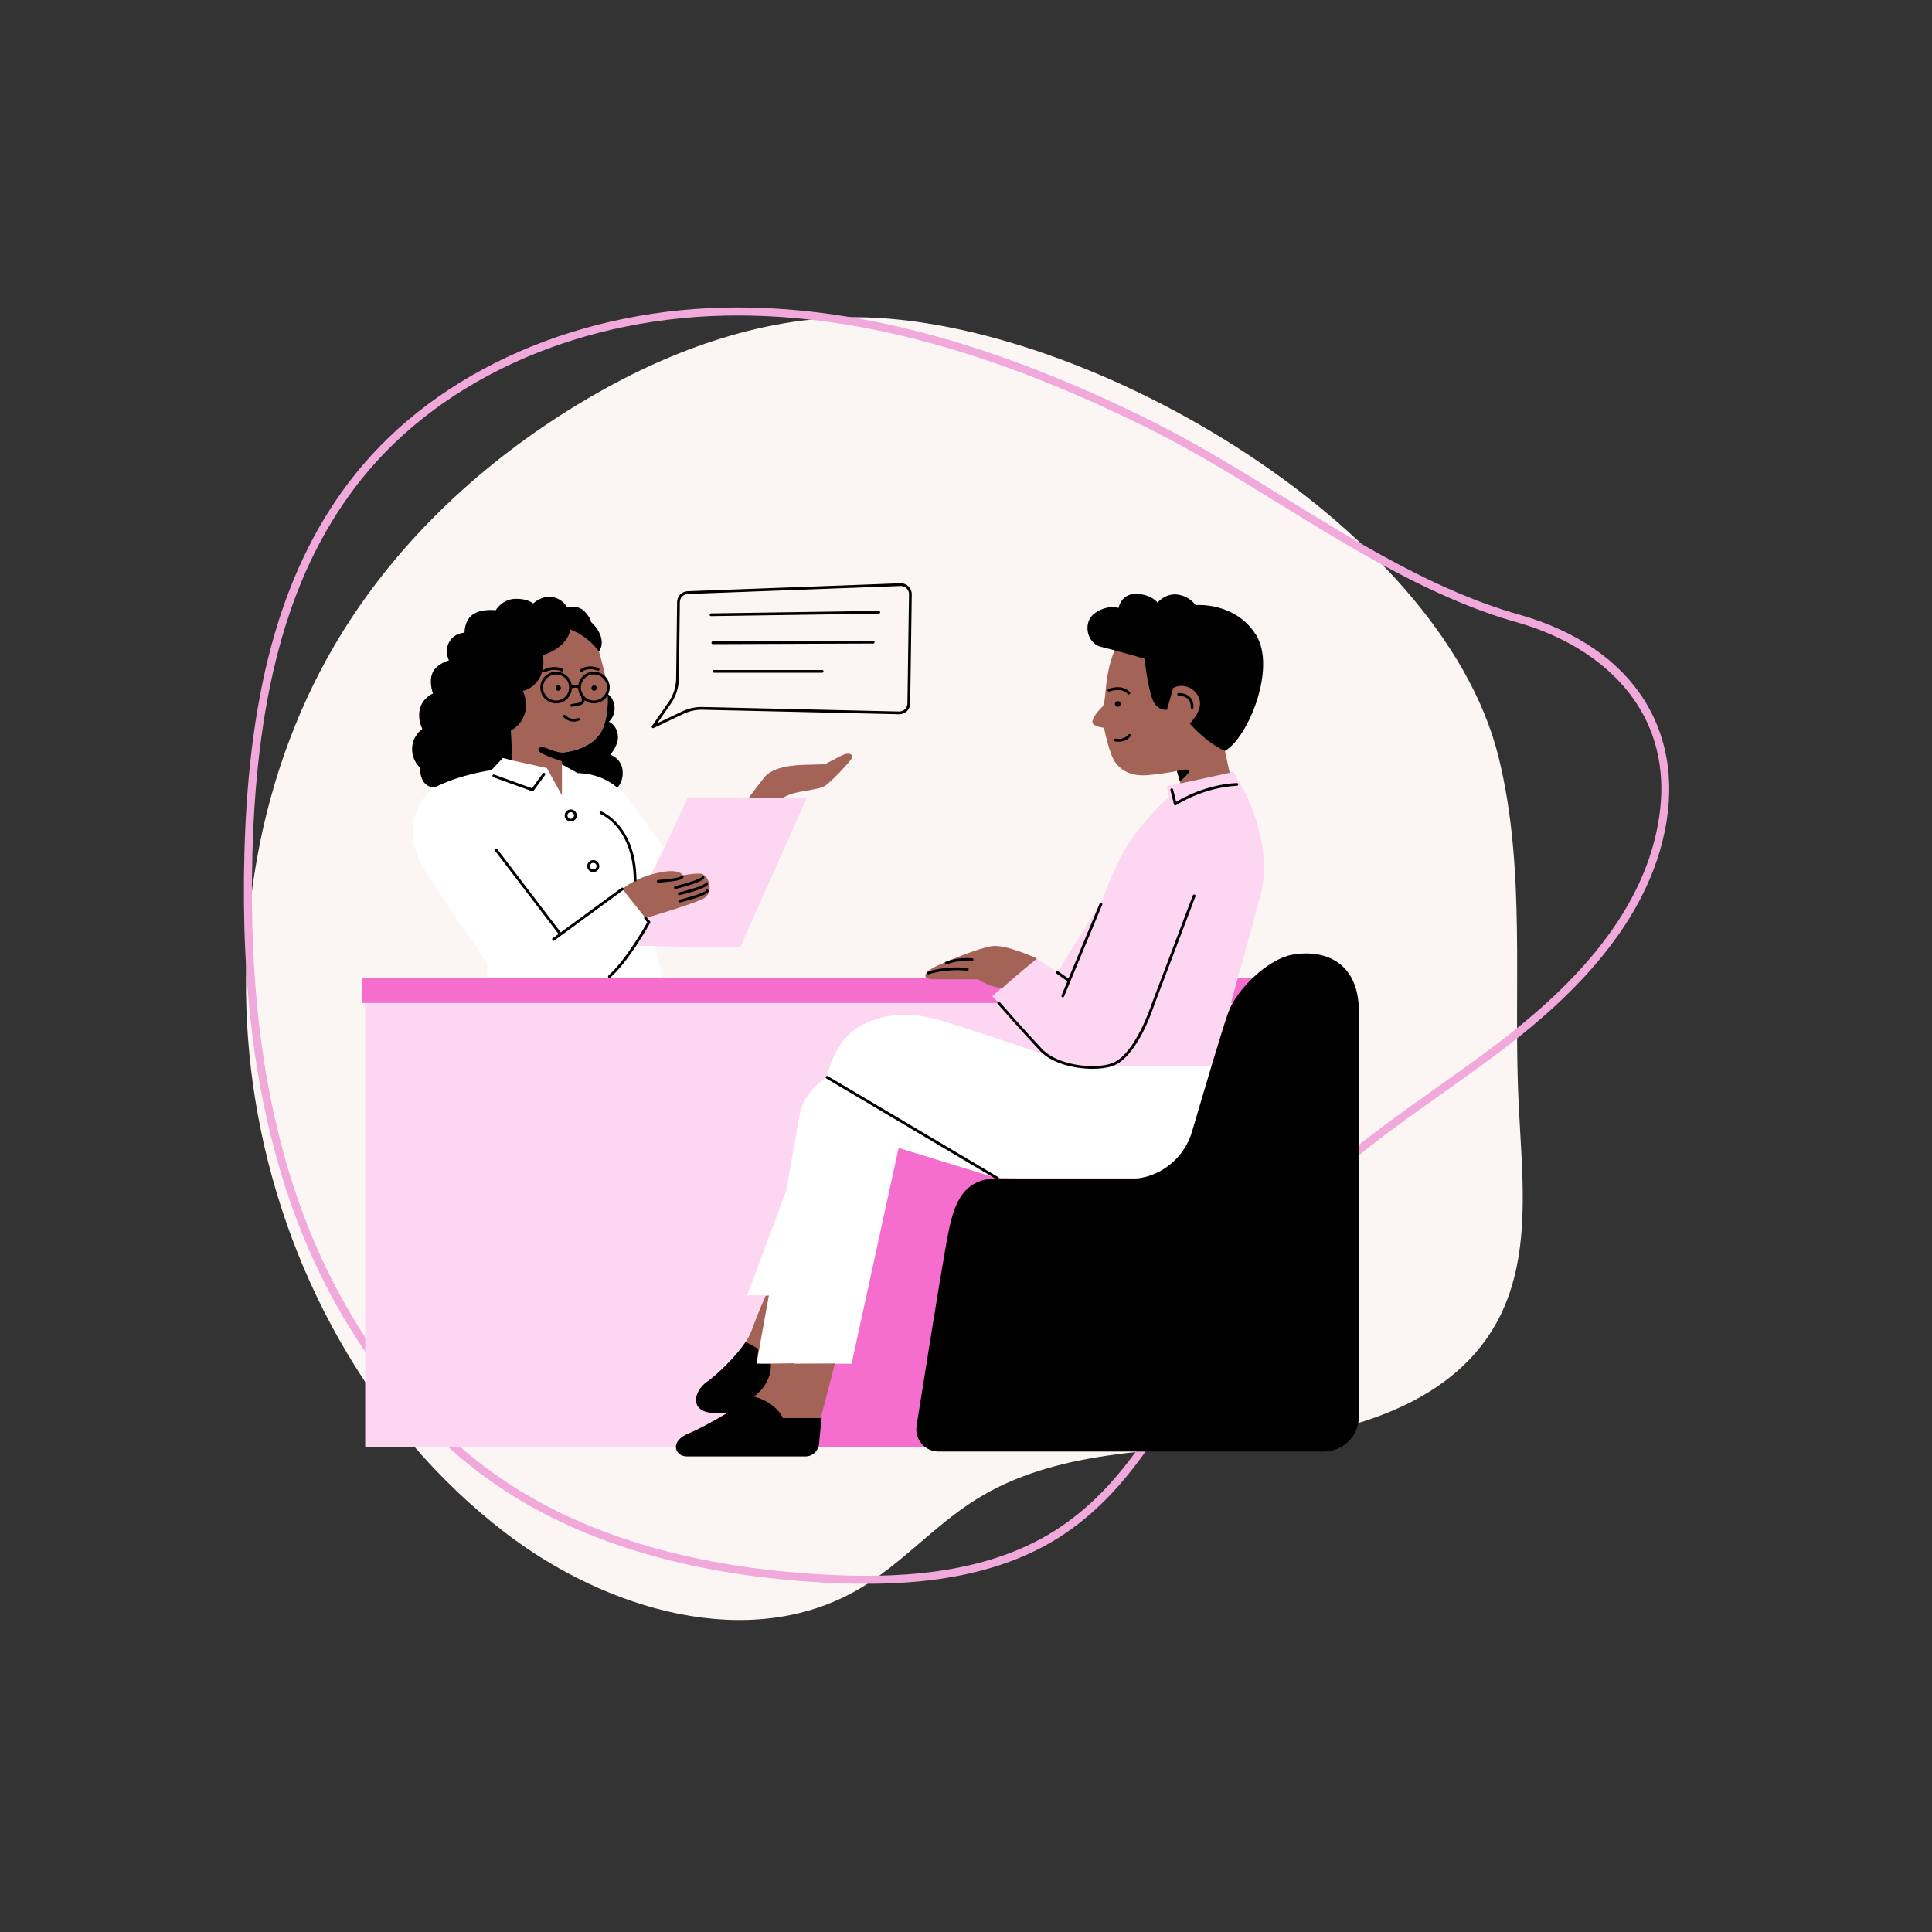 <svg xmlns="http://www.w3.org/2000/svg" xmlns:xlink="http://www.w3.org/1999/xlink" width="500" zoomAndPan="magnify" viewBox="0 0 375 375" height="500" preserveAspectRatio="xMidYMid meet" version="1.0"><rect x="0" y="0" width="375" height="375" fill="#333333" stroke="none"/><defs><clipPath id="72ac16e2a8"><path d="M 47 61 L 296 61 L 296 315 L 47 315 Z M 47 61 " clip-rule="nonzero"/></clipPath><clipPath id="74b86b712c"><path d="M 323.668 49.793 L 335.891 312.012 L 51.199 325.281 L 38.977 63.062 Z M 323.668 49.793 " clip-rule="nonzero"/></clipPath><clipPath id="865e5de5e4"><path d="M 323.668 49.793 L 335.891 312.012 L 51.199 325.281 L 38.977 63.062 Z M 323.668 49.793 " clip-rule="nonzero"/></clipPath><clipPath id="43db670a71"><path d="M 47 59 L 324 59 L 324 308 L 47 308 Z M 47 59 " clip-rule="nonzero"/></clipPath><clipPath id="08bef04b0f"><path d="M 323.668 49.793 L 335.891 312.012 L 51.199 325.281 L 38.977 63.062 Z M 323.668 49.793 " clip-rule="nonzero"/></clipPath><clipPath id="954911c30c"><path d="M 323.668 49.793 L 335.891 312.012 L 51.199 325.281 L 38.977 63.062 Z M 323.668 49.793 " clip-rule="nonzero"/></clipPath><clipPath id="6757f601a0"><path d="M 70.309 149 L 246 149 L 246 281 L 70.309 281 Z M 70.309 149 " clip-rule="nonzero"/></clipPath><clipPath id="a293ea2f84"><path d="M 70.309 189 L 244 189 L 244 281 L 70.309 281 Z M 70.309 189 " clip-rule="nonzero"/></clipPath><clipPath id="07312746bc"><path d="M 79 113.168 L 263.809 113.168 L 263.809 282.668 L 79 282.668 Z M 79 113.168 " clip-rule="nonzero"/></clipPath></defs><g clip-path="url(#72ac16e2a8)"><g clip-path="url(#74b86b712c)"><g clip-path="url(#865e5de5e4)"><path fill="#fbf6f3" d="M 163.766 61.598 C 145.371 62.117 127.621 69.059 111.914 78.641 C 93.742 89.73 77.699 104.598 66.477 122.688 C 49.945 149.328 44.574 182.223 49.504 213.184 C 54.73 246 71.715 277.285 98.082 297.512 C 117.625 312.504 145.582 320.875 166.809 308.375 C 174.98 303.562 181.332 296.129 189.367 291.09 C 204.898 281.34 224.395 281.672 242.66 280.059 C 260.926 278.449 281.18 273.07 290.254 257.141 C 297.5 244.418 295.465 228.738 294.762 214.117 C 293.691 191.699 296.246 168.848 290.898 147.055 C 279.672 101.324 208.461 60.344 163.766 61.598 " fill-opacity="1" fill-rule="nonzero"/></g></g></g><g clip-path="url(#43db670a71)"><g clip-path="url(#08bef04b0f)"><g clip-path="url(#954911c30c)"><path fill="#f1a8db" d="M 47.605 184.629 C 47.32 178.531 47.266 172.199 47.438 165.602 C 48.305 132.73 55.117 109.383 68.883 92.117 C 85.133 71.738 112.977 59.609 143.371 59.68 C 167.5 59.73 193.672 66.918 223.387 81.656 C 232.027 85.941 240.734 91.297 249.152 96.477 C 263.797 105.488 278.938 114.809 294.824 119.281 C 317.27 125.609 327.938 142.508 322.664 163.383 C 317.867 182.383 301.762 196.203 290.062 204.941 C 286.695 207.457 283.199 209.934 279.816 212.332 C 268.887 220.074 257.586 228.082 249.047 238.527 C 243.121 245.773 238.418 254.312 233.867 262.574 C 226.438 276.066 218.75 290.02 205.629 298.371 C 191.066 307.652 172.703 307.844 160.16 307.188 C 134.91 305.855 113.902 299.789 97.719 289.16 C 79.582 277.242 65.004 257.723 56.664 234.191 C 51.465 219.523 48.469 203.184 47.605 184.629 Z M 322.426 151.5 C 321.641 134.68 308.359 124.715 294.402 120.781 C 278.309 116.246 263.074 106.871 248.34 97.805 C 239.949 92.641 231.273 87.301 222.695 83.051 C 193.199 68.422 167.25 61.285 143.367 61.234 C 113.445 61.168 86.055 73.074 70.098 93.086 C 56.555 110.074 49.852 133.129 48.996 165.645 C 48.293 192.117 51.289 214.367 58.129 233.676 C 66.355 256.883 80.719 276.129 98.574 287.859 C 114.523 298.34 135.27 304.32 160.242 305.633 C 172.574 306.281 190.605 306.098 204.793 297.062 C 217.582 288.918 224.828 275.758 232.504 261.824 C 237.09 253.504 241.828 244.898 247.844 237.543 C 256.512 226.934 267.902 218.863 278.918 211.062 C 282.293 208.672 285.781 206.199 289.133 203.695 C 300.637 195.098 316.477 181.523 321.156 163.004 C 322.203 158.859 322.59 155.031 322.426 151.5 " fill-opacity="1" fill-rule="nonzero"/></g></g></g><g clip-path="url(#6757f601a0)"><path fill="#fdd6f1" d="M 123.016 183.648 L 125.961 178.98 L 125.293 178.207 C 125.293 178.207 134.363 175.336 136.355 174.512 C 138.352 173.688 137.238 169.375 135.867 169.555 C 134.5 169.738 128.68 170.629 128.68 170.629 L 126.27 169.895 L 128.891 164.719 L 133.449 154.938 L 156.566 154.938 L 143.668 183.852 Z M 241.449 153.469 C 239.367 149.719 239.367 149.719 239.367 149.719 L 226.465 152.633 L 226.883 154.719 C 226.883 154.719 220.453 160.336 217.336 166.738 C 214.664 172.238 214.113 174.445 214.113 174.445 L 205.234 188.75 L 201.07 185.973 L 192.598 193.359 C 192.598 193.359 192.684 193.445 192.832 193.602 L 70.883 193.602 L 70.883 280.812 L 243.5 280.812 L 243.5 193.602 L 239.211 193.602 C 241.258 186.242 243.59 177.82 244.641 173.887 C 246.723 166.109 243.531 157.219 241.449 153.469 Z M 241.449 153.469 " fill-opacity="1" fill-rule="nonzero"/></g><g clip-path="url(#a293ea2f84)"><path fill="#f56dcd" d="M 170.285 213.402 L 243.504 213.402 L 243.504 280.816 L 148.562 280.816 Z M 192.598 193.359 L 196.613 189.859 L 70.348 189.859 L 70.348 194.672 L 193.848 194.672 C 193.082 193.863 192.598 193.359 192.598 193.359 Z M 240.254 189.859 C 239.797 191.488 239.348 193.113 238.914 194.672 L 243.5 194.672 L 243.5 189.859 Z M 240.254 189.859 " fill-opacity="1" fill-rule="nonzero"/></g><path fill="#ffffff" d="M 125.82 170.734 L 120.797 172.551 L 125.961 178.98 L 123.168 183.59 L 127.215 183.59 L 128.574 189.902 L 94.52 189.902 L 94.555 186.805 C 94.555 186.805 86.039 174.926 82.133 168.363 C 78.227 161.797 80.598 155.367 84.367 152.852 C 88.137 150.336 95.395 149.496 95.395 149.496 L 97.629 147.121 L 106.145 149.078 L 109.074 154.387 L 109.074 148.379 L 112.145 150.055 C 117.031 150.195 120.238 152.57 122.754 156.062 C 125.266 159.555 128.895 164.723 128.895 164.723 Z M 203.293 204.863 C 203.293 204.863 186.59 199.207 182.598 198.066 C 178.605 196.922 173.469 195.969 167.574 198.824 C 161.676 201.684 160.535 209.109 160.535 209.109 C 160.535 209.109 156.164 211.395 155.211 216.344 C 154.895 217.992 153.859 223.91 152.621 231.07 L 145.023 251.418 L 149.113 251.418 C 147.82 258.961 146.84 264.703 146.84 264.703 L 165.289 264.703 L 174.422 222.812 L 193.629 228.715 L 219.961 228.715 C 225.012 228.715 229.492 225.457 231.051 220.645 L 235.473 206.973 L 215.18 206.973 C 215.176 206.98 206.07 208.059 203.293 204.863 Z M 235.605 206.539 C 235.586 206.605 235.57 206.668 235.555 206.719 L 235.609 206.539 Z M 235.605 206.539 " fill-opacity="1" fill-rule="nonzero"/><path fill="#a36357" d="M 201.281 186.055 C 201.281 186.055 197.062 189.477 194.648 191.691 C 192.539 191.895 189.824 190.082 189.824 190.082 C 189.824 190.082 184.797 190.082 181.48 190.082 C 178.168 190.082 179.773 188.375 182.086 187.367 C 184.395 186.363 189.824 184.047 192.539 183.645 C 195.254 183.234 201.281 186.055 201.281 186.055 Z M 238.828 124.07 C 229.449 117.422 218.336 121.18 216.242 126.457 C 214.148 131.73 214.871 136.352 213.93 137.223 C 212.992 138.086 211.547 139.965 212.199 140.543 C 212.848 141.125 214.293 141.27 214.293 141.27 C 214.293 141.27 215.301 146.473 216.531 148.059 C 217.758 149.648 219.633 150.73 222.879 150.445 C 226.125 150.156 228.438 149.648 228.438 149.648 L 229.133 152.066 L 238.684 150 L 237.75 145.75 C 237.75 145.742 248.215 130.715 238.828 124.07 Z M 154.223 264.621 L 146.84 264.707 L 149.238 251.453 L 148.59 251.547 C 148.59 251.547 146.988 255.184 145.828 258.387 C 144.664 261.59 139.707 266.48 137.203 268.234 C 134.699 269.988 133.699 274 138.453 274.25 C 141.859 274.43 147 273.328 149.641 272.691 C 150.516 273.32 151.383 274.156 151.98 275.254 C 154.637 275.254 159.297 275.254 159.297 275.254 L 162.062 264.66 L 154.191 264.715 Z M 135.867 169.559 C 134.219 169.559 132.543 169.91 132.543 169.91 C 132.543 169.91 132.023 168.613 128.496 169.266 C 125.793 169.766 123.254 170.625 120.797 172.551 L 125.293 178.207 C 125.293 178.207 133.832 175.68 136.355 174.512 C 138.875 173.352 137.516 169.559 135.867 169.559 Z M 163.707 146.48 C 162.922 146.84 160.082 148.355 160.082 148.355 C 160.082 148.355 158.992 148.355 155.73 148.473 C 152.465 148.594 149.684 149.258 148.355 150.891 C 147.266 152.23 145.77 154.258 145.27 154.949 L 151.938 154.949 C 153.816 153.344 158.879 153.559 160.32 152.406 C 161.832 151.195 164.246 148.656 165.152 147.445 C 166.062 146.238 164.492 146.117 163.707 146.48 Z M 100.797 121.266 C 93.898 124.309 93.273 129.074 93.551 133.012 C 93.828 136.953 99.211 141.719 99.211 141.719 L 99.418 147.594 L 106.145 149.078 L 109.074 154.387 L 109.074 148.379 L 109.012 146.074 C 109.012 146.074 115.57 145.797 117.227 140.82 C 118.883 135.844 117.363 130.316 116.262 126.449 C 115.152 122.582 107.695 118.227 100.797 121.266 Z M 100.797 121.266 " fill-opacity="1" fill-rule="nonzero"/><g clip-path="url(#07312746bc)"><path fill="#000000" d="M 212.539 118.996 C 215.066 117.238 217.102 118.012 217.102 118.012 C 217.102 118.012 217.59 115.199 220.539 115.27 C 223.492 115.34 224.684 116.957 224.684 116.957 C 224.684 116.957 226.227 115.059 228.613 115.41 C 231 115.766 232.055 117.449 232.055 117.449 C 232.055 117.449 239.707 116.746 243.777 123.211 C 247.848 129.68 242.18 143.328 237.75 145.746 C 234.227 144.227 230.93 140.434 230.93 140.434 C 230.93 140.434 233.457 138.043 232.824 135.793 C 232.195 133.543 229.598 132.488 227.703 133.543 L 226.508 137.762 C 226.508 137.762 224.543 138.109 223.633 135.582 C 222.719 133.059 222.156 127.855 222.156 127.855 C 222.156 127.855 216.328 126.168 213.66 125.539 C 210.996 124.898 210.012 120.75 212.539 118.996 Z M 216.41 136.633 C 216.41 136.941 216.656 137.184 216.961 137.184 C 217.266 137.184 217.512 136.941 217.512 136.633 C 217.512 136.328 217.266 136.082 216.961 136.082 C 216.656 136.082 216.41 136.328 216.41 136.633 Z M 219.102 134.797 C 219.16 134.797 219.227 134.773 219.277 134.73 C 219.391 134.633 219.402 134.465 219.301 134.352 C 217.84 132.676 215.246 133.684 215.141 133.73 C 215.004 133.785 214.934 133.938 214.992 134.074 C 215.047 134.211 215.199 134.281 215.336 134.223 C 215.359 134.215 217.688 133.312 218.898 134.703 C 218.953 134.762 219.031 134.797 219.102 134.797 Z M 216.434 143.902 C 216.461 143.91 216.723 143.965 217.098 143.965 C 217.742 143.965 218.734 143.801 219.438 142.918 C 219.531 142.801 219.512 142.633 219.398 142.539 C 219.281 142.449 219.117 142.469 219.02 142.582 C 218.121 143.707 216.613 143.395 216.551 143.379 C 216.406 143.344 216.266 143.438 216.23 143.582 C 216.199 143.727 216.293 143.871 216.434 143.902 Z M 230.598 135.688 C 230.98 136.07 231.156 136.617 231.125 137.316 C 231.117 137.469 231.23 137.59 231.379 137.598 C 231.383 137.598 231.387 137.598 231.391 137.598 C 231.531 137.598 231.652 137.488 231.656 137.348 C 231.695 136.488 231.469 135.805 230.977 135.309 C 230.133 134.461 228.824 134.516 228.766 134.516 C 228.617 134.523 228.504 134.648 228.516 134.797 C 228.523 134.945 228.645 135.062 228.793 135.051 C 228.805 135.051 229.918 135.004 230.598 135.688 Z M 146.355 271.082 C 150.082 268.199 149.609 264.738 149.609 264.738 L 146.844 264.707 L 147.219 261.828 L 144.73 260.457 C 142.789 263.406 139.207 266.828 137.203 268.234 C 134.699 269.988 133.699 274 138.453 274.25 C 139.32 274.293 140.305 274.25 141.328 274.16 C 138.711 275.711 135.668 277.414 133.746 278.184 C 129.809 279.762 131.047 282.691 133.297 282.691 L 156.34 282.691 C 157.695 282.691 158.832 281.66 158.965 280.309 L 159.469 275.25 L 151.977 275.25 C 150.406 271.984 146.355 271.082 146.355 271.082 Z M 250.844 185.305 C 246.07 186.148 240.074 192.039 238.465 196.352 C 237.461 199.031 233.918 210.973 231.383 219.625 C 229.77 225.141 224.691 228.918 218.949 228.883 L 193.895 228.723 C 193.895 228.629 193.852 228.543 193.766 228.488 L 160.672 208.875 C 160.543 208.805 160.383 208.844 160.309 208.969 C 160.23 209.098 160.273 209.258 160.398 209.336 L 193.129 228.73 C 185.43 229.023 184.625 236.102 183.305 243.484 C 182.301 249.129 179.336 267.734 177.906 276.754 C 177.492 279.367 179.508 281.738 182.156 281.738 L 256.965 281.738 C 260.715 281.738 263.758 278.695 263.758 274.938 L 263.758 196.348 C 263.758 186.652 257.031 184.211 250.844 185.305 Z M 132.676 170.262 C 132.723 170.121 132.66 169.949 132.52 169.898 C 132.379 169.848 132.238 169.902 132.188 170.043 C 132.184 170.047 131.988 170.297 130.898 170.457 C 129.562 170.656 127.766 170.801 127.746 170.805 C 127.598 170.816 127.488 170.945 127.5 171.094 C 127.516 171.234 127.629 171.34 127.766 171.34 C 127.773 171.34 127.781 171.34 127.789 171.34 C 127.809 171.34 129.621 171.191 130.973 170.988 C 132.348 170.785 132.621 170.414 132.676 170.262 Z M 136.684 170.391 C 136.727 170.25 136.645 170.09 136.504 170.051 C 136.363 170.012 136.215 170.086 136.176 170.227 C 135.965 170.605 133.34 171.453 131.027 172.02 C 130.883 172.055 130.797 172.199 130.828 172.34 C 130.859 172.461 130.969 172.547 131.09 172.547 C 131.109 172.547 131.133 172.543 131.156 172.539 C 133.133 172.055 136.473 171.129 136.684 170.391 Z M 131.91 173.75 C 133.883 173.266 137.227 172.34 137.441 171.598 C 137.48 171.457 137.398 171.297 137.258 171.258 C 137.117 171.219 136.973 171.293 136.93 171.434 C 136.723 171.812 134.098 172.66 131.781 173.227 C 131.637 173.262 131.551 173.406 131.586 173.547 C 131.613 173.668 131.727 173.754 131.848 173.754 C 131.871 173.758 131.891 173.754 131.91 173.75 Z M 131.945 175.164 C 131.965 175.164 131.992 175.16 132.012 175.156 C 133.984 174.676 137.328 173.75 137.539 173.004 C 137.582 172.863 137.5 172.707 137.359 172.668 C 137.219 172.625 137.07 172.703 137.031 172.844 C 136.82 173.223 134.195 174.066 131.883 174.633 C 131.738 174.668 131.652 174.816 131.684 174.957 C 131.719 175.086 131.828 175.164 131.945 175.164 Z M 99.414 147.594 L 99.207 141.719 C 99.207 141.719 101.012 141.031 101.82 138.598 C 102.633 136.164 101.453 134.094 101.453 134.094 C 101.453 134.094 103.148 133.945 104.547 131.883 C 105.949 129.816 105.359 127.16 105.359 127.16 C 110.445 125.535 110.684 122.18 110.684 122.18 C 114.199 123.441 116.254 126.449 116.254 126.449 C 116.254 126.449 117.152 125.391 116.637 123.617 C 116.121 121.848 114.719 120.742 114.719 120.742 C 114.719 120.742 114.719 120.008 113.465 118.676 C 112.211 117.348 110.074 117.863 110.074 117.863 C 110.074 117.863 109.188 116.164 107.121 115.871 C 105.059 115.578 103.508 117.125 103.508 117.125 C 103.508 117.125 102.254 116.09 99.824 116.238 C 97.395 116.391 96.211 118.453 96.211 118.453 C 96.211 118.453 93.484 118.082 91.785 119.266 C 90.09 120.445 90.164 122.805 90.164 122.805 C 90.164 122.805 88.246 122.805 87.215 124.578 C 86.18 126.348 87.141 128.191 87.141 128.191 C 87.141 128.191 84.781 128.785 83.969 130.555 C 83.16 132.324 84.043 134.613 84.043 134.613 C 84.043 134.613 82.125 135.352 81.535 137.492 C 80.945 139.633 81.977 141.473 81.977 141.473 C 81.977 141.473 80.059 142.801 79.988 145.234 C 79.914 147.668 81.535 148.996 81.535 148.996 C 81.535 148.996 81.312 152.758 84.352 152.844 C 89.379 150.273 95.379 149.488 95.379 149.488 L 97.613 147.113 Z M 115.277 130.371 C 116.969 130.371 118.344 131.746 118.344 133.441 C 118.344 133.914 118.23 134.355 118.043 134.758 C 118.5 135.133 118.902 135.629 119.109 136.316 C 119.844 138.707 118.184 140.102 118.184 140.102 C 118.184 140.102 119.578 140.57 119.906 142.559 C 120.238 144.551 118.449 146.48 118.449 146.48 C 118.449 146.48 120.57 147.145 120.836 149.469 C 121.066 151.52 120.062 152.637 119.824 152.871 C 117.797 151.195 115.328 150.148 112.145 150.059 L 109.074 148.383 L 109.059 147.746 C 107.285 147.184 104.055 146.047 104.508 145.371 C 105.191 144.352 106.727 145.867 109.016 146.078 C 109.016 146.078 115.574 145.801 117.23 140.828 C 117.863 138.918 118.027 136.934 117.93 134.988 C 117.398 135.898 116.414 136.512 115.285 136.512 C 114.609 136.512 113.988 136.293 113.48 135.918 C 113.469 136.035 113.445 136.141 113.406 136.215 C 113.258 136.551 112.906 136.816 112.465 136.926 C 111.961 137.051 111.055 137.172 111.016 137.18 C 111.004 137.18 110.992 137.184 110.98 137.184 C 110.848 137.184 110.734 137.09 110.715 136.953 C 110.695 136.809 110.801 136.672 110.945 136.648 C 110.953 136.648 111.859 136.523 112.332 136.41 C 112.551 136.352 112.82 136.215 112.918 136 C 112.984 135.844 112.957 135.656 112.84 135.434 C 112.809 135.379 112.805 135.312 112.816 135.258 C 112.473 134.789 112.254 134.211 112.223 133.594 C 111.828 133.336 111.254 133.512 111 133.621 C 110.91 135.23 109.574 136.512 107.945 136.512 C 106.254 136.512 104.879 135.137 104.879 133.445 C 104.879 131.75 106.254 130.375 107.945 130.375 C 109.504 130.375 110.793 131.543 110.984 133.055 C 111.309 132.945 111.805 132.844 112.254 133.004 C 112.461 131.516 113.738 130.371 115.277 130.371 Z M 110.469 133.441 C 110.469 132.043 109.332 130.906 107.938 130.906 C 106.543 130.906 105.406 132.043 105.406 133.441 C 105.406 134.836 106.543 135.973 107.938 135.973 C 109.332 135.973 110.469 134.836 110.469 133.441 Z M 115.277 130.906 C 113.883 130.906 112.746 132.043 112.746 133.441 C 112.746 134.836 113.883 135.973 115.277 135.973 C 116.672 135.973 117.809 134.836 117.809 133.441 C 117.809 132.043 116.676 130.906 115.277 130.906 Z M 108.355 133.023 C 108.066 133.023 107.832 133.258 107.832 133.547 C 107.832 133.836 108.066 134.07 108.355 134.07 C 108.645 134.07 108.879 133.836 108.879 133.547 C 108.879 133.258 108.645 133.023 108.355 133.023 Z M 114.797 133.547 C 114.797 133.836 115.031 134.07 115.32 134.07 C 115.609 134.07 115.844 133.836 115.844 133.547 C 115.844 133.258 115.609 133.023 115.32 133.023 C 115.031 133.023 114.797 133.258 114.797 133.547 Z M 111.359 140.066 C 111.664 140.066 112 140.012 112.363 139.875 C 112.5 139.824 112.57 139.672 112.52 139.535 C 112.469 139.398 112.316 139.324 112.18 139.379 C 110.715 139.922 109.801 138.883 109.762 138.84 C 109.668 138.727 109.496 138.715 109.387 138.812 C 109.273 138.906 109.262 139.074 109.355 139.184 C 109.363 139.191 110.121 140.066 111.359 140.066 Z M 113.055 130.332 C 113.098 130.297 114.203 129.457 115.992 130.184 C 116.129 130.242 116.285 130.172 116.34 130.035 C 116.398 129.898 116.328 129.742 116.191 129.688 C 114.098 128.832 112.777 129.867 112.723 129.91 C 112.605 130.004 112.59 130.168 112.68 130.285 C 112.734 130.355 112.812 130.387 112.891 130.387 C 112.945 130.391 113.008 130.371 113.055 130.332 Z M 105.816 130.469 C 105.875 130.434 107.266 129.57 108.961 130.305 C 109.098 130.367 109.254 130.301 109.309 130.164 C 109.367 130.027 109.305 129.871 109.168 129.816 C 107.211 128.965 105.594 129.977 105.527 130.02 C 105.402 130.102 105.367 130.266 105.445 130.391 C 105.5 130.469 105.582 130.516 105.672 130.516 C 105.723 130.516 105.773 130.5 105.816 130.469 Z M 116.742 157.508 C 116.605 157.453 116.449 157.523 116.398 157.66 C 116.344 157.797 116.414 157.953 116.551 158.004 C 116.566 158.012 118.164 158.641 119.746 160.527 C 121.207 162.273 122.965 165.48 123.008 170.859 C 123.008 171.008 123.129 171.125 123.273 171.125 C 123.273 171.125 123.273 171.125 123.277 171.125 C 123.426 171.125 123.543 171.004 123.543 170.855 C 123.457 160.199 116.809 157.535 116.742 157.508 Z M 121.012 172.395 C 120.922 172.273 120.758 172.246 120.637 172.336 L 108.809 180.992 C 108.801 180.949 108.789 180.91 108.762 180.875 L 96.531 164.836 C 96.445 164.719 96.277 164.695 96.16 164.785 C 96.043 164.875 96.02 165.043 96.105 165.16 L 108.34 181.199 C 108.363 181.23 108.398 181.254 108.43 181.273 L 107.273 182.117 C 107.156 182.207 107.129 182.371 107.219 182.492 C 107.27 182.562 107.352 182.602 107.438 182.602 C 107.492 182.602 107.543 182.582 107.594 182.547 L 120.961 172.77 C 121.074 172.68 121.102 172.512 121.012 172.395 Z M 125.492 178.035 C 125.395 177.922 125.227 177.91 125.113 178.008 C 125.004 178.105 124.988 178.273 125.09 178.387 L 125.637 179.02 C 124.988 180.168 121.367 186.465 118.109 189.34 C 117.996 189.434 117.988 189.605 118.086 189.719 C 118.137 189.777 118.211 189.809 118.285 189.809 C 118.352 189.809 118.41 189.789 118.465 189.742 C 122.074 186.559 126.016 179.445 126.195 179.117 C 126.246 179.02 126.234 178.895 126.164 178.809 Z M 110.781 157.109 C 111.426 157.109 111.953 157.637 111.953 158.281 C 111.953 158.93 111.426 159.457 110.781 159.457 C 110.133 159.457 109.605 158.93 109.605 158.281 C 109.605 157.637 110.133 157.109 110.781 157.109 Z M 110.781 157.645 C 110.426 157.645 110.141 157.934 110.141 158.281 C 110.141 158.637 110.426 158.922 110.781 158.922 C 111.133 158.922 111.418 158.633 111.418 158.281 C 111.422 157.93 111.133 157.645 110.781 157.645 Z M 115.156 166.941 C 115.805 166.941 116.328 167.469 116.328 168.117 C 116.328 168.766 115.805 169.289 115.156 169.289 C 114.508 169.289 113.984 168.766 113.984 168.117 C 113.98 167.469 114.504 166.941 115.156 166.941 Z M 115.156 167.477 C 114.801 167.477 114.516 167.766 114.516 168.117 C 114.516 168.469 114.805 168.754 115.156 168.754 C 115.504 168.754 115.797 168.465 115.797 168.117 C 115.797 167.766 115.508 167.477 115.156 167.477 Z M 103.348 153.594 C 103.434 153.594 103.516 153.551 103.566 153.484 L 105.797 150.426 C 105.887 150.305 105.855 150.141 105.738 150.051 C 105.621 149.965 105.453 149.992 105.367 150.109 L 103.258 153.004 L 95.934 150.344 C 95.797 150.297 95.641 150.367 95.594 150.508 C 95.543 150.648 95.613 150.801 95.754 150.848 L 103.266 153.574 C 103.289 153.59 103.32 153.594 103.348 153.594 Z M 132.66 138.559 L 126.883 141.312 C 126.848 141.328 126.805 141.336 126.766 141.336 C 126.691 141.336 126.613 141.305 126.562 141.242 C 126.484 141.148 126.477 141.016 126.547 140.914 L 129.766 136.289 C 130.707 134.934 131.219 133.344 131.238 131.688 L 131.426 116.848 C 131.441 115.719 132.332 114.801 133.461 114.754 L 174.773 113.207 C 175.363 113.184 175.91 113.398 176.332 113.809 C 176.75 114.219 176.98 114.766 176.973 115.355 L 176.668 136.551 C 176.66 137.117 176.43 137.648 176.02 138.047 C 175.609 138.441 175.074 138.645 174.504 138.637 L 136.391 137.762 C 135.109 137.727 133.82 138.008 132.66 138.559 Z M 132.434 138.074 C 133.664 137.488 135.031 137.191 136.398 137.227 L 174.512 138.102 C 174.938 138.113 175.34 137.953 175.648 137.66 C 175.953 137.367 176.125 136.969 176.133 136.543 L 176.438 115.348 C 176.445 114.91 176.273 114.496 175.961 114.191 C 175.664 113.898 175.273 113.742 174.855 113.742 C 174.836 113.742 174.816 113.742 174.793 113.742 L 133.48 115.293 C 132.637 115.328 131.969 116.016 131.957 116.855 L 131.773 131.699 C 131.75 133.461 131.207 135.148 130.203 136.594 L 127.562 140.391 Z M 137.992 119.59 C 137.992 119.59 137.996 119.59 137.992 119.59 L 170.578 119.109 C 170.727 119.105 170.844 118.984 170.844 118.84 C 170.84 118.691 170.719 118.578 170.574 118.574 L 137.992 119.055 C 137.844 119.059 137.727 119.18 137.727 119.324 C 137.727 119.477 137.848 119.59 137.992 119.59 Z M 169.488 124.371 C 169.488 124.371 169.484 124.371 169.488 124.371 L 138.352 124.492 C 138.203 124.492 138.086 124.613 138.086 124.762 C 138.086 124.91 138.207 125.027 138.352 125.027 L 169.488 124.906 C 169.637 124.906 169.754 124.785 169.754 124.637 C 169.754 124.492 169.633 124.371 169.488 124.371 Z M 159.59 130.047 L 138.594 130.047 C 138.445 130.047 138.328 130.168 138.328 130.312 C 138.328 130.457 138.449 130.578 138.594 130.578 L 159.59 130.578 C 159.742 130.578 159.855 130.457 159.855 130.312 C 159.855 130.168 159.742 130.047 159.59 130.047 Z M 229.008 151.66 C 231.422 149.707 231.414 148.895 228.441 149.648 Z M 201.875 203.977 C 204.152 206.391 208.504 207.453 212.074 207.453 C 213.566 207.453 214.922 207.266 215.93 206.914 C 220.742 205.23 223.883 195.535 224.008 195.137 L 232.035 173.984 C 232.086 173.848 232.02 173.691 231.879 173.641 C 231.742 173.586 231.586 173.656 231.531 173.797 L 223.504 194.961 C 223.469 195.055 220.312 204.812 215.75 206.406 C 212.461 207.551 205.348 206.879 202.254 203.605 C 199.184 200.355 194.094 194.559 194.043 194.496 C 193.949 194.383 193.781 194.375 193.668 194.473 C 193.555 194.57 193.547 194.738 193.645 194.852 C 193.699 194.91 198.793 200.715 201.875 203.977 Z M 207.156 190.445 C 207.164 190.449 207.18 190.449 207.188 190.453 L 206.035 193.215 C 205.98 193.352 206.043 193.508 206.18 193.562 C 206.215 193.574 206.25 193.582 206.285 193.582 C 206.391 193.582 206.492 193.523 206.531 193.418 L 213.938 175.598 C 213.992 175.461 213.93 175.305 213.793 175.25 C 213.656 175.191 213.5 175.258 213.441 175.395 L 207.391 189.953 L 205.391 188.531 C 205.27 188.445 205.105 188.473 205.016 188.594 C 204.93 188.715 204.961 188.879 205.082 188.969 Z M 180.176 189.121 C 180.207 189.121 180.238 189.117 180.27 189.105 C 180.301 189.094 183.352 187.988 187.73 188.406 C 187.875 188.426 188.008 188.312 188.023 188.164 C 188.035 188.016 187.934 187.887 187.785 187.875 C 183.27 187.445 180.211 188.559 180.082 188.605 C 179.945 188.66 179.875 188.812 179.926 188.949 C 179.969 189.059 180.066 189.121 180.176 189.121 Z M 183.68 187.191 C 183.715 187.191 183.754 187.184 183.785 187.172 C 183.805 187.164 185.898 186.27 188.66 186.547 C 188.805 186.559 188.938 186.453 188.953 186.305 C 188.969 186.156 188.859 186.027 188.715 186.012 C 185.816 185.723 183.668 186.641 183.574 186.676 C 183.438 186.734 183.379 186.895 183.434 187.023 C 183.48 187.129 183.578 187.191 183.68 187.191 Z M 227.695 153.223 C 227.656 153.078 227.512 152.992 227.367 153.027 C 227.223 153.066 227.141 153.211 227.176 153.355 L 227.867 156.129 C 227.887 156.215 227.949 156.285 228.031 156.316 C 228.062 156.328 228.098 156.332 228.129 156.332 C 228.18 156.332 228.23 156.316 228.277 156.289 C 228.328 156.25 233.41 152.855 240.094 152.52 C 240.242 152.512 240.352 152.387 240.344 152.234 C 240.336 152.086 240.223 151.98 240.062 151.984 C 234.191 152.281 229.527 154.887 228.293 155.641 Z M 227.695 153.223 " fill-opacity="1" fill-rule="nonzero"/></g></svg>